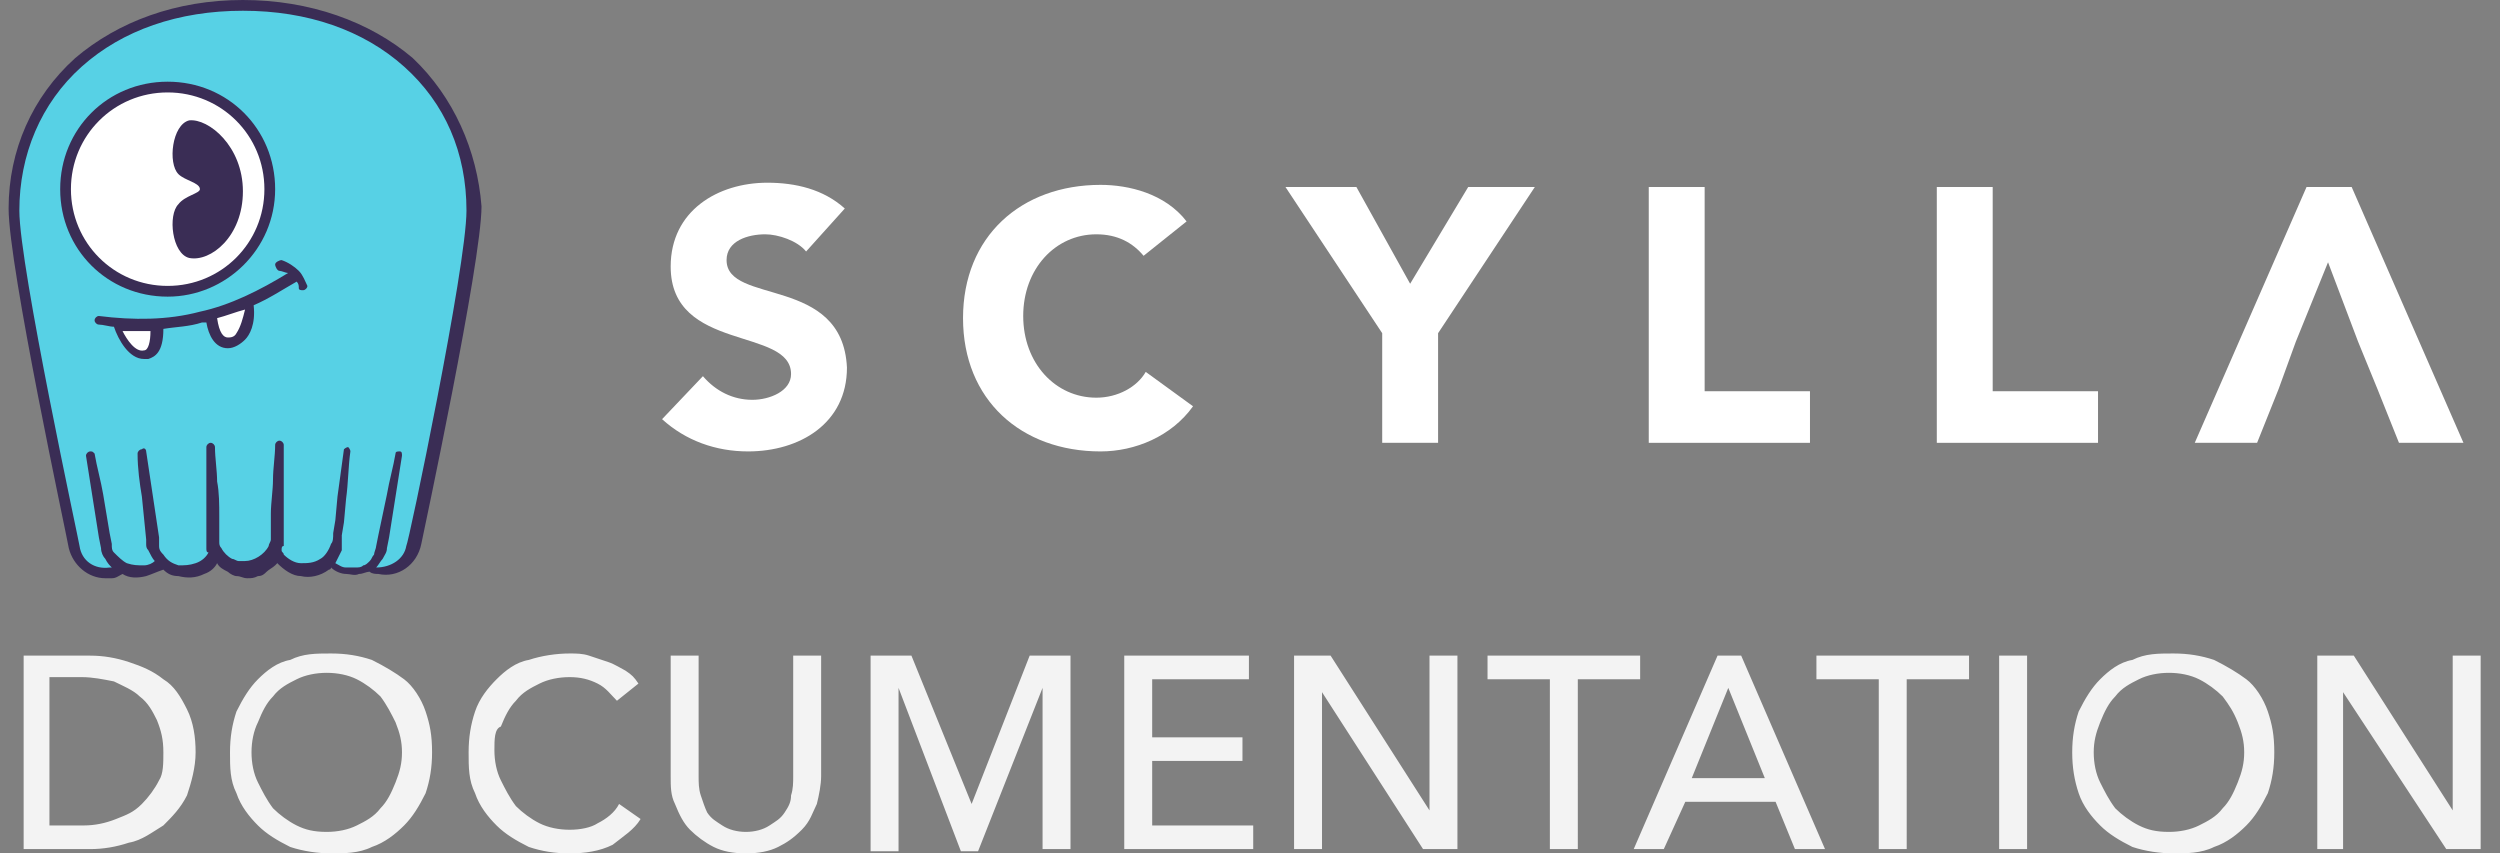 <?xml version="1.0" encoding="utf-8"?>
<!-- Generator: Adobe Illustrator 22.1.0, SVG Export Plug-In . SVG Version: 6.00 Build 0)  -->
<svg version="1.1" id="Layer_1" xmlns="http://www.w3.org/2000/svg" xmlns:xlink="http://www.w3.org/1999/xlink" x="0px" y="0px"
	 viewBox="0 0 116.3 39.7" style="enable-background:new 0 0 116.3 39.7;" xml:space="preserve">
<rect x="0" y="0" width="116.3" height="39.7" fill="#808080" stroke="none"/>
<style type="text/css">
	.st0{opacity:0.9;fill:#FFFFFF;enable-background:new    ;}
	.st1{fill:#FFFFFF;}
	.st2{fill:#57D1E5;}
	.st3{fill:#3A2D55;}
</style>
<title>Logo</title>
<desc>Created with Sketch.</desc>
<path id="Documentation" class="st0" d="M1.1,30.5h3.1c0.6,0,1.2,0.1,1.8,0.3c0.6,0.2,1.1,0.4,1.6,0.8c0.5,0.3,0.8,0.8,1.1,1.4
	c0.3,0.6,0.4,1.3,0.4,2s-0.2,1.4-0.4,2c-0.3,0.6-0.7,1-1.1,1.4c-0.5,0.3-1,0.7-1.6,0.8c-0.6,0.2-1.2,0.3-1.8,0.3H1.1V30.5z
	 M2.3,38.4h1.6c0.5,0,1-0.1,1.5-0.3c0.5-0.2,0.8-0.3,1.2-0.7c0.3-0.3,0.6-0.7,0.8-1.1C7.6,36,7.6,35.5,7.6,35c0-0.6-0.1-1-0.3-1.5
	c-0.2-0.4-0.4-0.8-0.8-1.1c-0.3-0.3-0.8-0.5-1.2-0.7c-0.5-0.1-1-0.2-1.5-0.2H2.3V38.4z M20.1,35c0,0.7-0.1,1.3-0.3,1.9
	c-0.3,0.6-0.6,1.1-1,1.5s-0.9,0.8-1.5,1c-0.6,0.3-1.3,0.3-1.9,0.3s-1.3-0.1-1.9-0.3c-0.6-0.3-1.1-0.6-1.5-1s-0.8-0.9-1-1.5
	c-0.3-0.6-0.3-1.2-0.3-1.9c0-0.7,0.1-1.3,0.3-1.9c0.3-0.6,0.6-1.1,1-1.5s0.9-0.8,1.5-0.9c0.6-0.3,1.2-0.3,1.9-0.3
	c0.7,0,1.3,0.1,1.9,0.3c0.6,0.3,1.1,0.6,1.5,0.9s0.8,0.9,1,1.5C20,33.7,20.1,34.2,20.1,35z M18.7,35c0-0.5-0.1-0.9-0.3-1.4
	c-0.2-0.4-0.4-0.8-0.7-1.2c-0.3-0.3-0.7-0.6-1.1-0.8c-0.4-0.2-0.9-0.3-1.4-0.3s-1,0.1-1.4,0.3c-0.4,0.2-0.8,0.4-1.1,0.8
	c-0.3,0.3-0.5,0.7-0.7,1.2c-0.2,0.4-0.3,0.9-0.3,1.4c0,0.5,0.1,1,0.3,1.4c0.2,0.4,0.4,0.8,0.7,1.2c0.3,0.3,0.7,0.6,1.1,0.8
	c0.4,0.2,0.8,0.3,1.4,0.3c0.5,0,1-0.1,1.4-0.3c0.4-0.2,0.8-0.4,1.1-0.8c0.3-0.3,0.5-0.7,0.7-1.2S18.7,35.5,18.7,35z M29.8,38.1
	c-0.3,0.5-0.8,0.8-1.3,1.2c-0.6,0.3-1.3,0.4-2,0.4c-0.7,0-1.3-0.1-1.9-0.3c-0.6-0.3-1.1-0.6-1.5-1c-0.4-0.4-0.8-0.9-1-1.5
	c-0.3-0.6-0.3-1.2-0.3-1.9c0-0.7,0.1-1.3,0.3-1.9s0.6-1.1,1-1.5c0.4-0.4,0.9-0.8,1.5-0.9c0.6-0.2,1.3-0.3,1.9-0.3
	c0.3,0,0.6,0,0.9,0.1c0.3,0.1,0.6,0.2,0.9,0.3c0.3,0.1,0.6,0.3,0.8,0.4c0.3,0.2,0.4,0.3,0.6,0.6l-1,0.8c-0.3-0.3-0.5-0.6-0.9-0.8
	s-0.8-0.3-1.3-0.3c-0.5,0-1,0.1-1.4,0.3s-0.8,0.4-1.1,0.8c-0.3,0.3-0.5,0.7-0.7,1.2C23,33.9,23,34.4,23,34.9c0,0.5,0.1,1,0.3,1.4
	c0.2,0.4,0.4,0.8,0.7,1.2c0.3,0.3,0.7,0.6,1.1,0.8s0.9,0.3,1.4,0.3s1-0.1,1.3-0.3c0.4-0.2,0.8-0.5,1-0.9L29.8,38.1z M34.7,39.7
	c-0.6,0-1.1-0.1-1.5-0.3c-0.4-0.2-0.8-0.5-1.1-0.8c-0.3-0.3-0.5-0.7-0.7-1.2c-0.2-0.4-0.2-0.8-0.2-1.3v-5.6h1.3v5.6
	c0,0.3,0,0.6,0.1,0.9c0.1,0.3,0.2,0.6,0.3,0.8c0.2,0.3,0.4,0.4,0.7,0.6c0.3,0.2,0.7,0.3,1.1,0.3s0.8-0.1,1.1-0.3
	c0.3-0.2,0.5-0.3,0.7-0.6c0.2-0.3,0.3-0.5,0.3-0.8c0.1-0.3,0.1-0.6,0.1-0.9v-5.6h1.3v5.6c0,0.4-0.1,0.9-0.2,1.3
	c-0.2,0.4-0.3,0.8-0.7,1.2s-0.7,0.6-1.1,0.8S35.3,39.7,34.7,39.7z M45.2,37.4L45.2,37.4l2.7-6.9h1.9v9h-1.3V32l0,0l-3,7.6h-0.8
	L41.8,32l0,0v7.6h-1.3v-9.1h1.9L45.2,37.4z M53.6,38.4h4.7v1.1h-6v-9h5.8v1.1h-4.5v2.7h4.2v1.1h-4.2V38.4z M66.5,37.7L66.5,37.7
	v-7.2h1.3v9h-1.6l-4.7-7.3l0,0v7.3h-1.3v-9h1.7L66.5,37.7z M73.4,39.5h-1.3v-7.9h-2.9v-1.1h7.1v1.1h-2.9L73.4,39.5L73.4,39.5z
	 M77.4,39.5H76l3.9-9H81l3.9,9h-1.4l-0.9-2.2h-4.2L77.4,39.5z M78.7,36.2h3.4L80.4,32L78.7,36.2z M88.7,39.5h-1.3v-7.9h-2.9v-1.1
	h7.1v1.1h-2.9L88.7,39.5L88.7,39.5z M94.3,39.5H93v-9h1.3V39.5z M105.8,35c0,0.7-0.1,1.3-0.3,1.9c-0.3,0.6-0.6,1.1-1,1.5
	c-0.4,0.4-0.9,0.8-1.5,1c-0.6,0.3-1.3,0.3-1.9,0.3s-1.3-0.1-1.9-0.3c-0.6-0.3-1.1-0.6-1.5-1c-0.4-0.4-0.8-0.9-1-1.5
	s-0.3-1.2-0.3-1.9c0-0.7,0.1-1.3,0.3-1.9c0.3-0.6,0.6-1.1,1-1.5c0.4-0.4,0.9-0.8,1.5-0.9c0.6-0.3,1.2-0.3,1.9-0.3
	c0.7,0,1.3,0.1,1.9,0.3c0.6,0.3,1.1,0.6,1.5,0.9c0.4,0.3,0.8,0.9,1,1.5C105.7,33.7,105.8,34.2,105.8,35z M104.4,35
	c0-0.5-0.1-0.9-0.3-1.4c-0.2-0.5-0.4-0.8-0.7-1.2c-0.3-0.3-0.7-0.6-1.1-0.8c-0.4-0.2-0.9-0.3-1.4-0.3c-0.5,0-1,0.1-1.4,0.3
	c-0.4,0.2-0.8,0.4-1.1,0.8c-0.3,0.3-0.5,0.7-0.7,1.2s-0.3,0.9-0.3,1.4c0,0.5,0.1,1,0.3,1.4c0.2,0.4,0.4,0.8,0.7,1.2
	c0.3,0.3,0.7,0.6,1.1,0.8c0.4,0.2,0.8,0.3,1.4,0.3c0.5,0,1-0.1,1.4-0.3c0.4-0.2,0.8-0.4,1.1-0.8c0.3-0.3,0.5-0.7,0.7-1.2
	S104.4,35.5,104.4,35z M114.1,37.7L114.1,37.7v-7.2h1.3v9h-1.6l-4.8-7.3l0,0v7.3h-1.2v-9h1.7L114.1,37.7z"/>
<g>
	<path class="st1" d="M33.8,12.1c0-0.9,1-1.2,1.8-1.2c0.6,0,1.5,0.3,1.9,0.8l1.8-2c-1-0.9-2.3-1.2-3.6-1.2c-2.3,0-4.5,1.3-4.5,3.9
		c0,4,5.6,2.8,5.6,5c0,0.8-1,1.2-1.8,1.2c-0.9,0-1.7-0.4-2.3-1.1l-1.9,2c1.1,1,2.5,1.5,4,1.5c2.4,0,4.6-1.3,4.6-3.9
		C39.2,12.8,33.8,14.2,33.8,12.1"/>
	<path class="st1" d="M47.6,14.7c0-2.2,1.5-3.8,3.4-3.8c1,0,1.7,0.4,2.2,1l2-1.6c-1-1.3-2.7-1.7-4-1.7c-3.7,0-6.4,2.4-6.4,6.2
		c0,3.8,2.7,6.2,6.4,6.2c1.6,0,3.3-0.7,4.3-2.1l-2.2-1.6C52.9,18,52,18.5,51,18.5C49.1,18.5,47.6,16.9,47.6,14.7"/>
	<polygon class="st1" points="66.9,15.5 71.4,8.7 68.3,8.7 65.6,13.2 63.1,8.7 59.8,8.7 64.3,15.5 64.3,20.6 66.9,20.6 	"/>
	<polygon class="st1" points="76.7,20.6 84.2,20.6 84.2,18.2 79.3,18.2 79.3,8.7 76.7,8.7 	"/>
	<polygon class="st1" points="90.1,20.6 97.6,20.6 97.6,18.2 92.7,18.2 92.7,8.7 90.1,8.7 	"/>
	<polygon class="st1" points="114.6,20.6 109.4,8.7 107.3,8.7 102.1,20.6 105,20.6 106,18.1 106.8,15.9 108.3,12.2 109.7,15.9 
		110.6,18.1 111.6,20.6 	"/>
</g>
<g>
	<path class="st2" d="M11.2,0.2C5,0.2,0.6,4.2,0.6,9.7c0,2.7,2.8,15.7,2.8,15.7c0.2,0.8,0.9,1.3,1.7,1.2c0.2,0,0.3-0.1,0.5-0.2
		l0.1,0c0.3,0.2,0.6,0.2,0.9,0.2c0.3,0,0.5-0.1,0.7-0.3l0.3,0c0.3,0.2,0.6,0.3,1,0.3c0.4,0,0.7-0.2,1-0.4l0.6,0
		c0.3,0.3,0.6,0.5,1.1,0.5c0.4,0,0.8-0.2,1.1-0.5l0.6,0c0.2,0.2,0.5,0.4,0.9,0.4c0.4,0,0.8-0.1,1.1-0.3l0.4,0
		c0.2,0.1,0.4,0.2,0.6,0.3c0.3,0.1,0.6,0,0.9-0.1c0.1,0.1,0.3,0.1,0.4,0.1c0.8,0.1,1.6-0.4,1.7-1.2c0,0,2.8-13,2.8-15.7
		C21.9,4.2,17.5,0.2,11.2,0.2z"/>
	<g>
		<circle class="st1" cx="7.8" cy="8.8" r="4.8"/>
		<path class="st3" d="M7.8,13.8c-2.8,0-5-2.2-5-5s2.2-5,5-5c2.8,0,5,2.2,5,5S10.5,13.8,7.8,13.8z M7.8,4.3c-2.5,0-4.5,2-4.5,4.5
			s2,4.5,4.5,4.5c2.5,0,4.5-2,4.5-4.5S10.3,4.3,7.8,4.3z"/>
	</g>
	<path class="st3" d="M8.8,5.6c-0.8,0.2-1,2-0.5,2.5c0.3,0.3,1,0.4,1,0.7c0,0.2-0.7,0.3-1,0.7c-0.5,0.5-0.3,2.3,0.5,2.5
		c1,0.2,2.5-1,2.5-3.1S9.7,5.5,8.8,5.6z"/>
	<path class="st1" d="M5.4,15.2c0.2,0.5,0.7,1.4,1.3,1.3c0.3-0.1,0.5-0.5,0.5-1.1"/>
	<path class="st1" d="M9.7,14.8c0.2,0.7,0.3,1.1,0.8,1.1s1.1-0.7,1-1.8"/>
	<path class="st3" d="M13.9,12.6c-0.2-0.2-0.5-0.4-0.8-0.5l0,0c0,0,0,0,0,0c-0.1,0-0.3,0.1-0.3,0.2c0,0.1,0.1,0.3,0.2,0.3
		c0.1,0,0.3,0.1,0.4,0.1c-1.3,0.8-2.7,1.5-4.1,1.8c-1.5,0.4-3.1,0.4-4.7,0.2c-0.1,0-0.2,0.1-0.2,0.2c0,0.1,0.1,0.2,0.2,0.2
		c0.2,0,0.5,0.1,0.7,0.1c0,0,0,0,0,0c0.2,0.6,0.7,1.5,1.4,1.5c0.1,0,0.1,0,0.2,0c0.3-0.1,0.7-0.3,0.7-1.4c0,0,0,0,0,0
		c0.6-0.1,1.2-0.1,1.8-0.3c0.1,0,0.1,0,0.2,0c0.1,0.6,0.4,1.2,1,1.2c0.3,0,0.6-0.2,0.8-0.4c0.2-0.2,0.5-0.7,0.4-1.6
		c0.7-0.3,1.3-0.7,2-1.1c0.1,0.1,0.1,0.2,0.1,0.3l0,0c0,0.1,0.1,0.1,0.2,0.1c0.1,0,0.2-0.1,0.2-0.2C14.2,13.1,14.1,12.8,13.9,12.6z
		 M7,15.4c0,0.5-0.1,0.9-0.3,0.9c-0.4,0.1-0.8-0.5-1-0.9C6.2,15.4,6.6,15.4,7,15.4C7,15.3,7,15.3,7,15.4z M11,15.5
		c-0.1,0.2-0.3,0.2-0.4,0.2c-0.2,0-0.4-0.2-0.5-0.9c0.4-0.1,0.9-0.3,1.3-0.4C11.3,14.8,11.2,15.2,11,15.5z"/>
	<g>
		<path class="st3" d="M19.2,2.7C17.2,1,14.4,0,11.3,0C8.2,0,5.5,1,3.5,2.7c-2,1.8-3.1,4.3-3.1,7c0,2.7,2.7,15.2,2.8,15.8
			c0.2,0.8,0.9,1.4,1.7,1.4c0.1,0,0.2,0,0.3,0c0.2,0,0.3-0.1,0.5-0.2c0.3,0.2,0.7,0.2,1.1,0.1c0.3-0.1,0.5-0.2,0.8-0.3
			c0.2,0.2,0.4,0.3,0.7,0.3c0.4,0.1,0.8,0.1,1.2-0.1c0.3-0.1,0.5-0.3,0.6-0.5c0.1,0.2,0.3,0.3,0.5,0.4c0.1,0.1,0.3,0.2,0.4,0.2
			c0.2,0,0.3,0.1,0.5,0.1c0.2,0,0.3,0,0.5-0.1c0.2,0,0.3-0.1,0.4-0.2c0.1-0.1,0.3-0.2,0.4-0.3c0,0,0.1-0.1,0.1-0.1c0,0,0,0,0,0
			c0.3,0.3,0.7,0.6,1.1,0.6c0.4,0.1,0.9,0,1.3-0.3c0,0,0.1,0,0.1-0.1c0.2,0.2,0.5,0.3,0.7,0.3c0.2,0,0.4,0.1,0.6,0
			c0.2,0,0.3-0.1,0.5-0.1c0.1,0.1,0.3,0.1,0.4,0.1c0.9,0.2,1.8-0.4,2-1.4c0.1-0.5,2.8-13.1,2.8-15.7C22.2,7,21.1,4.5,19.2,2.7z
			 M18.9,25.4c-0.1,0.6-0.7,1-1.4,1c0.1-0.1,0.2-0.3,0.3-0.4c0.1-0.2,0.2-0.3,0.2-0.5l0.1-0.5l0.3-1.9c0.1-0.6,0.2-1.3,0.3-1.9
			c0-0.1,0-0.2-0.1-0.2c-0.1,0-0.2,0-0.2,0.1c-0.1,0.6-0.3,1.3-0.4,1.9l-0.4,1.9l-0.1,0.5c0,0.1-0.1,0.3-0.1,0.4
			c-0.1,0.1-0.1,0.2-0.2,0.3c-0.1,0.1-0.2,0.2-0.3,0.2c-0.1,0.1-0.2,0.1-0.4,0.1c-0.1,0-0.3,0-0.4,0c-0.2,0-0.3-0.1-0.5-0.2
			c0.1-0.2,0.2-0.4,0.3-0.6c0-0.1,0-0.1,0-0.2c0,0,0-0.1,0-0.1l0-0.1l0-0.3l0.1-0.6l0.1-1.1c0.1-0.7,0.1-1.5,0.2-2.2
			c0-0.1-0.1-0.2-0.1-0.2c-0.1,0-0.2,0.1-0.2,0.1c-0.1,0.7-0.2,1.5-0.3,2.2l-0.1,1.1l-0.1,0.6c0,0.2,0,0.4-0.1,0.5
			c-0.1,0.3-0.3,0.6-0.5,0.7c-0.3,0.2-0.6,0.2-0.9,0.2c-0.3,0-0.6-0.2-0.8-0.4c0-0.1-0.1-0.1-0.1-0.2c0-0.1,0-0.2,0.1-0.2
			c0-0.2,0-0.3,0-0.5l0-0.8c0-0.6,0-1.1,0-1.7c0-0.6,0-1.1,0-1.7c0-0.1-0.1-0.2-0.2-0.2c-0.1,0-0.2,0.1-0.2,0.2
			c0,0.5-0.1,1.1-0.1,1.6c0,0.5-0.1,1.1-0.1,1.6l0,0.8c0,0.1,0,0.1,0,0.2c0,0.1,0,0.1,0,0.2c0,0.1-0.1,0.2-0.1,0.3
			c-0.2,0.4-0.7,0.7-1.1,0.7c-0.1,0-0.2,0-0.3,0c-0.1,0-0.2-0.1-0.3-0.1c-0.2-0.1-0.4-0.3-0.5-0.5c-0.1-0.1-0.1-0.2-0.1-0.3
			c0-0.1,0-0.2,0-0.4l0-0.8c0-0.5,0-1.1-0.1-1.6c0-0.5-0.1-1.1-0.1-1.6c0-0.1-0.1-0.2-0.2-0.2c-0.1,0-0.2,0.1-0.2,0.2
			c0,0.6,0,1.1,0,1.7c0,0.6,0,1.1,0,1.7l0,0.8c0,0.1,0,0.3,0,0.5c0,0.1,0,0.2,0.1,0.2c-0.1,0.2-0.3,0.4-0.6,0.5
			c-0.3,0.1-0.5,0.1-0.8,0.1c-0.3-0.1-0.5-0.2-0.7-0.5c-0.1-0.1-0.2-0.2-0.2-0.4c0-0.1,0-0.1,0-0.2c0,0,0-0.1,0-0.1l0-0.1l-0.3-2
			c-0.1-0.7-0.2-1.3-0.3-2c0-0.1-0.1-0.2-0.2-0.1c-0.1,0-0.2,0.1-0.2,0.2c0,0.7,0.1,1.4,0.2,2l0.2,2l0,0.1c0,0,0,0.1,0,0.1
			c0,0.1,0,0.2,0.1,0.3C7,25.8,7.1,26,7.2,26.1c-0.1,0.1-0.3,0.2-0.5,0.2c-0.3,0-0.5,0-0.8-0.1c-0.2-0.1-0.4-0.3-0.6-0.5
			c-0.1-0.1-0.1-0.2-0.1-0.4l-0.1-0.5L4.8,23c-0.1-0.6-0.3-1.3-0.4-1.9C4.3,21,4.3,21,4.2,21C4.1,21,4,21.1,4,21.2
			c0.1,0.6,0.2,1.3,0.3,1.9L4.6,25l0.1,0.5c0,0.2,0.1,0.4,0.2,0.5c0.1,0.2,0.2,0.3,0.3,0.4c0,0,0,0-0.1,0c-0.7,0.1-1.3-0.3-1.4-1
			c0-0.1-2.8-13-2.8-15.6c0-2.6,1-5,2.9-6.7c1.9-1.7,4.5-2.6,7.5-2.6c3,0,5.6,0.9,7.5,2.6c1.9,1.7,2.9,4,2.9,6.7
			C21.7,12.4,19,25.3,18.9,25.4z"/>
	</g>
</g>
</svg>
